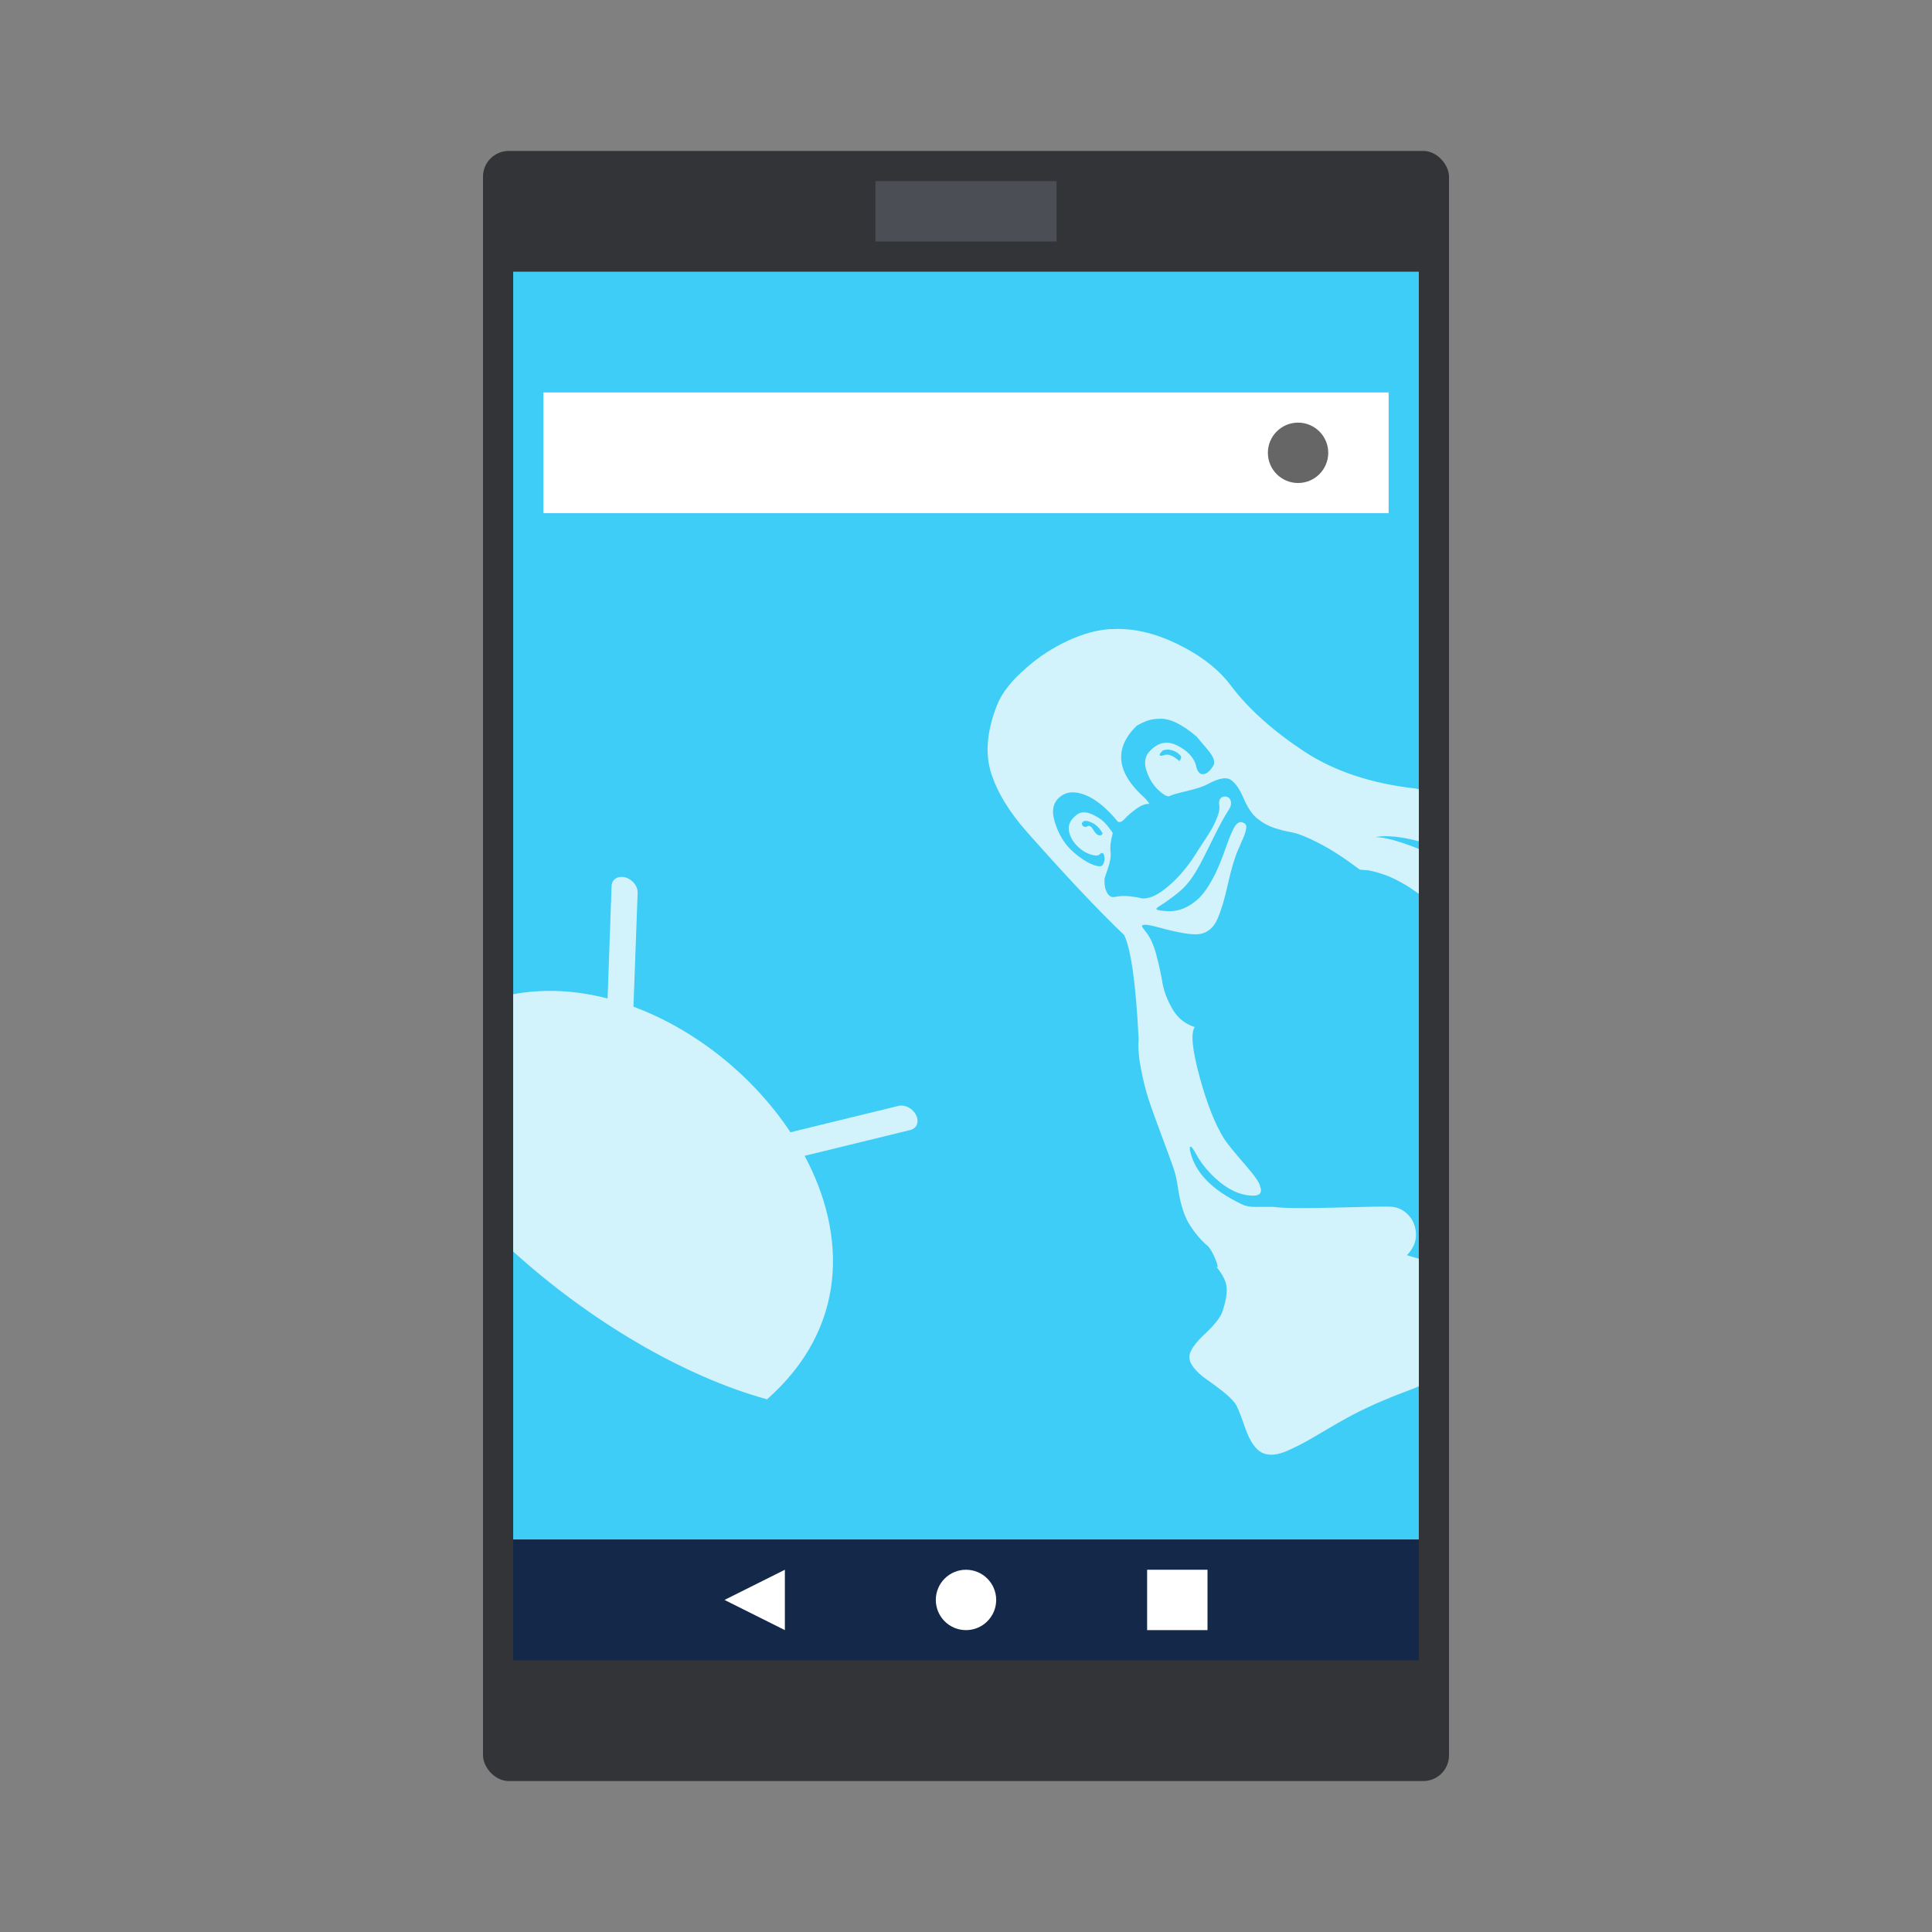 <?xml version="1.0" encoding="UTF-8" standalone="no"?>
<svg
   xmlns:dc="http://purl.org/dc/elements/1.1/"
   xmlns:cc="http://creativecommons.org/ns#"
   xmlns:rdf="http://www.w3.org/1999/02/22-rdf-syntax-ns#"
   xmlns:svg="http://www.w3.org/2000/svg"
   xmlns="http://www.w3.org/2000/svg"
   version="1.1"
   id="svg2"
   viewBox="0 0 64 64"
   height="64"
   width="64">
  <rect x="0" y="0" width="64" height="64" fill="#808080" stroke="none"/>
  <defs
     id="defs4" />
  <g
     transform="translate(0,-1058.52)"
     id="layer1">
    <rect
       style="opacity:1;fill:#323438;fill-opacity:1;stroke:none;stroke-width:1;stroke-linecap:round;stroke-linejoin:miter;stroke-miterlimit:4;stroke-dasharray:none;stroke-opacity:0.299"
       id="rect4159-3"
       width="32"
       height="54"
       x="16"
       y="1063.52"
       ry="0.852"
       rx="0.852" />
    <path
       style="opacity:1;fill:#3ecdf6;fill-opacity:1;stroke:none;stroke-width:1;stroke-opacity:1"
       d="m 17,1067.52 v 42 h 30 v -42 z"
       id="rect4157-6" />
    <rect
       ry="0"
       y="1109.52"
       x="17"
       height="4"
       width="30"
       id="rect4163-7"
       style="opacity:1;fill:#14284a;fill-opacity:1;stroke:none;stroke-width:1;stroke-linecap:round;stroke-linejoin:miter;stroke-miterlimit:4;stroke-dasharray:none;stroke-opacity:0.299" />
    <rect
       style="opacity:1;fill:#ffffff;fill-opacity:1;stroke:none;stroke-width:1;stroke-linecap:round;stroke-linejoin:miter;stroke-miterlimit:4;stroke-dasharray:none;stroke-opacity:0.299"
       id="rect4244-5"
       width="28"
       height="4"
       x="18"
       y="1071.52" />
    <ellipse
       ry="1"
       rx="1"
       style="opacity:1;fill:#666666;fill-opacity:1;stroke:none;stroke-width:1;stroke-linecap:round;stroke-linejoin:miter;stroke-miterlimit:4;stroke-dasharray:none;stroke-opacity:0.299"
       id="path4246-3"
       cx="43"
       cy="1073.52" />
    <ellipse
       ry="1"
       rx="1"
       style="opacity:1;fill:#ffffff;fill-opacity:1;stroke:none;stroke-width:1;stroke-linecap:round;stroke-linejoin:miter;stroke-miterlimit:4;stroke-dasharray:none;stroke-opacity:0.299"
       id="path4248-5"
       cx="32"
       cy="1111.52" />
    <path
       style="fill:#ffffff;fill-opacity:1;fill-rule:evenodd;stroke:none;stroke-width:1px;stroke-linecap:butt;stroke-linejoin:miter;stroke-opacity:1"
       d="m 26,1112.52 -2,-1 2,-1 z"
       id="path4252-6" />
    <rect
       style="opacity:1;fill:#ffffff;fill-opacity:1;stroke:none;stroke-width:1;stroke-linecap:round;stroke-linejoin:miter;stroke-miterlimit:4;stroke-dasharray:none;stroke-opacity:0.299"
       id="rect4254-2"
       width="2"
       height="2"
       x="38"
       y="1110.52" />
    <rect
       style="opacity:1;fill:#4b4e54;fill-opacity:1;stroke:none;stroke-width:1;stroke-linecap:round;stroke-linejoin:miter;stroke-miterlimit:4;stroke-dasharray:none;stroke-opacity:0.299"
       id="rect4355-9"
       width="6"
       height="2"
       x="29"
       y="1064.52" />
    <path
       id="Page-1"
       d="m 36.791,1079.358 c -0.451,0.028 -0.928,0.159 -1.428,0.393 -0.5,0.234 -0.949,0.526 -1.348,0.879 -0.497,0.423 -0.828,0.841 -0.99,1.256 -0.333,0.85 -0.396,1.595 -0.195,2.234 0.201,0.64 0.6,1.297 1.201,1.973 1.319,1.489 2.389,2.623 3.209,3.402 0.231,0.489 0.39,1.639 0.479,3.449 -0.023,0.283 0.004,0.616 0.08,1 0.076,0.384 0.159,0.716 0.25,0.994 0.091,0.278 0.234,0.671 0.424,1.182 0.19,0.511 0.323,0.873 0.398,1.086 0.064,0.183 0.115,0.416 0.156,0.697 0.041,0.281 0.103,0.539 0.184,0.773 0.081,0.234 0.212,0.465 0.393,0.693 0.135,0.175 0.268,0.315 0.395,0.418 0.187,0.158 0.461,0.892 0.275,0.674 0.221,0.26 0.341,0.495 0.359,0.703 0.019,0.208 -0.028,0.478 -0.141,0.81 -0.065,0.187 -0.254,0.43 -0.57,0.725 -0.316,0.295 -0.488,0.534 -0.518,0.717 -0.018,0.134 0.029,0.271 0.143,0.412 0.113,0.141 0.25,0.266 0.408,0.375 0.159,0.109 0.335,0.239 0.529,0.391 0.194,0.151 0.339,0.291 0.436,0.42 0.064,0.09 0.173,0.357 0.326,0.801 0.153,0.444 0.342,0.721 0.568,0.832 0.11,0.052 0.238,0.072 0.385,0.059 0.147,-0.013 0.322,-0.068 0.525,-0.162 0.204,-0.094 0.386,-0.185 0.547,-0.275 0.161,-0.09 0.381,-0.219 0.662,-0.385 0.281,-0.166 0.506,-0.296 0.678,-0.389 0.574,-0.317 1.273,-0.628 2.096,-0.932 0.119,-0.043 0.186,-0.078 0.293,-0.119 v -4.229 c -0.132,-0.039 -0.311,-0.085 -0.393,-0.117 0.21,-0.218 0.31,-0.453 0.299,-0.707 -0.011,-0.254 -0.099,-0.465 -0.26,-0.631 -0.161,-0.166 -0.352,-0.255 -0.572,-0.266 -0.127,-0.012 -0.731,-6e-4 -1.813,0.029 -1.082,0.029 -1.775,0.022 -2.078,-0.024 -0.057,0 -0.214,0 -0.471,0 -0.257,0.012 -0.442,-0.019 -0.559,-0.079 -1.009,-0.474 -1.589,-1.075 -1.736,-1.806 l -0.002,-0.097 c 0.032,-0.04 0.095,0.026 0.187,0.197 0.136,0.253 0.303,0.48 0.5,0.682 0.44,0.456 0.884,0.699 1.33,0.729 0.297,0.024 0.4,-0.083 0.305,-0.318 -0.006,-0.1 -0.178,-0.344 -0.514,-0.731 -0.336,-0.387 -0.554,-0.656 -0.656,-0.807 -0.31,-0.488 -0.586,-1.182 -0.83,-2.082 -0.244,-0.9 -0.297,-1.447 -0.16,-1.643 -0.326,-0.106 -0.575,-0.309 -0.746,-0.611 -0.171,-0.303 -0.281,-0.593 -0.326,-0.871 -0.045,-0.278 -0.113,-0.585 -0.203,-0.924 -0.09,-0.339 -0.216,-0.604 -0.379,-0.795 -0.045,-0.054 -0.074,-0.095 -0.086,-0.125 -0.036,-0.088 0.132,-0.087 0.502,0.012 0.725,0.201 1.203,0.277 1.436,0.225 0.246,-0.052 0.431,-0.215 0.553,-0.49 0.122,-0.275 0.237,-0.656 0.344,-1.143 0.107,-0.486 0.222,-0.875 0.346,-1.164 0.016,-0.027 0.037,-0.075 0.064,-0.144 0.027,-0.069 0.049,-0.12 0.066,-0.154 0.017,-0.034 0.038,-0.08 0.061,-0.139 0.023,-0.059 0.037,-0.106 0.047,-0.141 0.01,-0.035 0.019,-0.073 0.025,-0.112 0.007,-0.039 0.007,-0.071 -0.002,-0.096 -0.009,-0.026 -0.02,-0.047 -0.033,-0.062 -0.074,-0.056 -0.142,-0.07 -0.205,-0.043 -0.063,0.027 -0.121,0.094 -0.176,0.199 -0.055,0.106 -0.11,0.232 -0.164,0.377 -0.055,0.145 -0.113,0.308 -0.178,0.488 -0.064,0.18 -0.137,0.355 -0.215,0.527 -0.078,0.172 -0.171,0.342 -0.277,0.512 -0.106,0.17 -0.22,0.313 -0.344,0.432 -0.315,0.281 -0.643,0.416 -0.984,0.402 -0.22,-0.012 -0.347,-0.028 -0.381,-0.053 -0.034,-0.024 -0.006,-0.061 0.084,-0.112 0.459,-0.298 0.769,-0.547 0.928,-0.748 0.173,-0.2 0.365,-0.514 0.578,-0.945 0.043,-0.089 0.154,-0.312 0.332,-0.668 0.178,-0.356 0.325,-0.623 0.439,-0.799 0.072,-0.101 0.104,-0.191 0.096,-0.27 -0.008,-0.079 -0.035,-0.136 -0.082,-0.168 -0.047,-0.032 -0.1,-0.042 -0.158,-0.033 -0.123,0.026 -0.173,0.121 -0.15,0.287 0.02,0.101 -0.003,0.235 -0.07,0.404 -0.067,0.169 -0.139,0.315 -0.213,0.438 -0.074,0.122 -0.171,0.275 -0.293,0.457 -0.122,0.182 -0.186,0.284 -0.195,0.305 -0.31,0.488 -0.653,0.877 -1.025,1.168 -0.175,0.135 -0.332,0.226 -0.471,0.272 -0.139,0.046 -0.253,0.056 -0.34,0.032 -0.087,-0.025 -0.21,-0.045 -0.369,-0.061 -0.159,-0.016 -0.317,-0.012 -0.477,0.02 -0.109,0.027 -0.196,-0.019 -0.262,-0.135 -0.065,-0.116 -0.094,-0.269 -0.086,-0.461 0.001,-0.014 0.039,-0.129 0.113,-0.344 0.074,-0.215 0.105,-0.393 0.088,-0.537 -0.022,-0.166 0.001,-0.377 0.072,-0.635 -0.018,-0.038 -0.084,-0.127 -0.197,-0.268 -0.113,-0.141 -0.277,-0.26 -0.49,-0.355 -0.213,-0.096 -0.386,-0.087 -0.516,0.024 -0.19,0.148 -0.273,0.312 -0.252,0.492 0.021,0.18 0.107,0.35 0.258,0.512 0.131,0.139 0.276,0.237 0.436,0.293 0.159,0.055 0.265,0.059 0.318,0.014 0.078,-0.079 0.13,-0.072 0.158,0.024 0.026,0.123 0.01,0.23 -0.047,0.318 -0.041,0.061 -0.143,0.06 -0.309,0 -0.166,-0.063 -0.338,-0.166 -0.516,-0.305 -0.178,-0.139 -0.31,-0.269 -0.4,-0.391 -0.186,-0.25 -0.318,-0.531 -0.393,-0.844 -0.074,-0.312 -0.004,-0.553 0.209,-0.721 0.221,-0.174 0.503,-0.191 0.848,-0.049 0.345,0.142 0.699,0.434 1.063,0.877 0.068,0.034 0.144,0 0.227,-0.094 0.083,-0.096 0.208,-0.204 0.375,-0.326 0.167,-0.122 0.312,-0.178 0.439,-0.168 0.008,-0.012 -0.037,-0.067 -0.135,-0.182 -0.957,-0.847 -1.052,-1.649 -0.285,-2.406 0.142,-0.081 0.269,-0.141 0.383,-0.178 0.113,-0.038 0.252,-0.055 0.416,-0.056 0.164,-9e-4 0.344,0.047 0.539,0.144 0.195,0.098 0.409,0.244 0.643,0.441 l 0.361,0.426 c 0.208,0.245 0.275,0.424 0.201,0.539 -0.115,0.191 -0.23,0.286 -0.348,0.287 -0.118,0 -0.197,-0.106 -0.236,-0.322 -0.086,-0.256 -0.289,-0.465 -0.611,-0.627 -0.322,-0.162 -0.615,-0.112 -0.879,0.152 -0.185,0.17 -0.233,0.392 -0.148,0.662 0.085,0.271 0.219,0.492 0.404,0.664 0.186,0.172 0.313,0.234 0.381,0.19 0.052,-0.032 0.239,-0.085 0.562,-0.162 0.323,-0.077 0.553,-0.152 0.688,-0.227 0.351,-0.193 0.601,-0.243 0.754,-0.148 0.153,0.094 0.297,0.299 0.432,0.613 0.135,0.314 0.286,0.537 0.453,0.672 0.174,0.142 0.361,0.246 0.562,0.312 0.201,0.066 0.399,0.117 0.592,0.15 0.193,0.034 0.488,0.15 0.885,0.353 0.397,0.203 0.851,0.497 1.361,0.881 0.014,0 0.065,0 0.154,0.012 0.089,0 0.187,0.019 0.295,0.045 0.108,0.027 0.248,0.069 0.418,0.129 0.17,0.06 0.392,0.171 0.668,0.332 0.128,0.075 0.279,0.189 0.418,0.281 v -1.486 c -0.653,-0.262 -1.138,-0.394 -1.449,-0.391 0.373,-0.07 0.863,-0.018 1.449,0.137 v -1.728 c -0.036,0 -0.074,-0.015 -0.109,-0.02 -1.441,-0.16 -2.659,-0.561 -3.654,-1.205 -1.042,-0.683 -1.852,-1.405 -2.432,-2.164 -0.404,-0.553 -0.998,-1.022 -1.779,-1.406 -0.781,-0.384 -1.525,-0.551 -2.234,-0.502 z m 1.834,3.998 c 0.072,-0.012 0.154,0 0.248,0.035 0.094,0.033 0.176,0.092 0.248,0.176 l 0.006,0.053 c -0.029,0.09 -0.053,0.124 -0.072,0.101 -0.206,-0.181 -0.375,-0.24 -0.508,-0.18 -0.022,0 -0.045,0.012 -0.066,0.015 -0.093,-5e-4 -0.089,-0.049 0.012,-0.148 0.016,-0.027 0.061,-0.045 0.133,-0.053 z m -2.6,2.363 c 0.046,0.012 0.101,0.031 0.164,0.062 0.127,0.063 0.235,0.171 0.322,0.32 0.02,0.022 0.017,0.043 -0.006,0.062 -0.084,0.072 -0.18,0.022 -0.287,-0.15 -0.075,-0.134 -0.15,-0.169 -0.227,-0.103 -0.029,0.012 -0.067,0 -0.115,-0.021 -0.059,-0.069 -0.049,-0.125 0.033,-0.168 0.029,-0.012 0.069,-0.012 0.115,0 z"
       style="fill:#d2f3fc;fill-opacity:1;fill-rule:evenodd;stroke:none;stroke-width:1.492" />
    <path
       id="path46"
       d="m 20.537,1087.572 c -0.157,0.019 -0.271,0.131 -0.277,0.295 l -0.133,3.73 c -1.038,-0.271 -2.101,-0.331 -3.127,-0.142 v 8.523 c 2.527,2.29 5.628,4.132 8.41,4.896 2.667,-2.357 2.648,-5.438 1.244,-8.066 l 3.506,-0.856 c 0.212,-0.052 0.296,-0.271 0.187,-0.492 -0.109,-0.221 -0.368,-0.358 -0.58,-0.307 l -3.582,0.875 c -1.226,-1.852 -3.126,-3.39 -5.201,-4.16 l 0.139,-3.779 c 0.006,-0.164 -0.1,-0.332 -0.252,-0.432 -0.051,-0.033 -0.106,-0.059 -0.166,-0.074 -0.06,-0.015 -0.116,-0.018 -0.168,-0.012 z"
       style="fill:#d2f3fc;fill-opacity:1;fill-rule:evenodd;stroke-width:0.802" />
  </g>
</svg>
